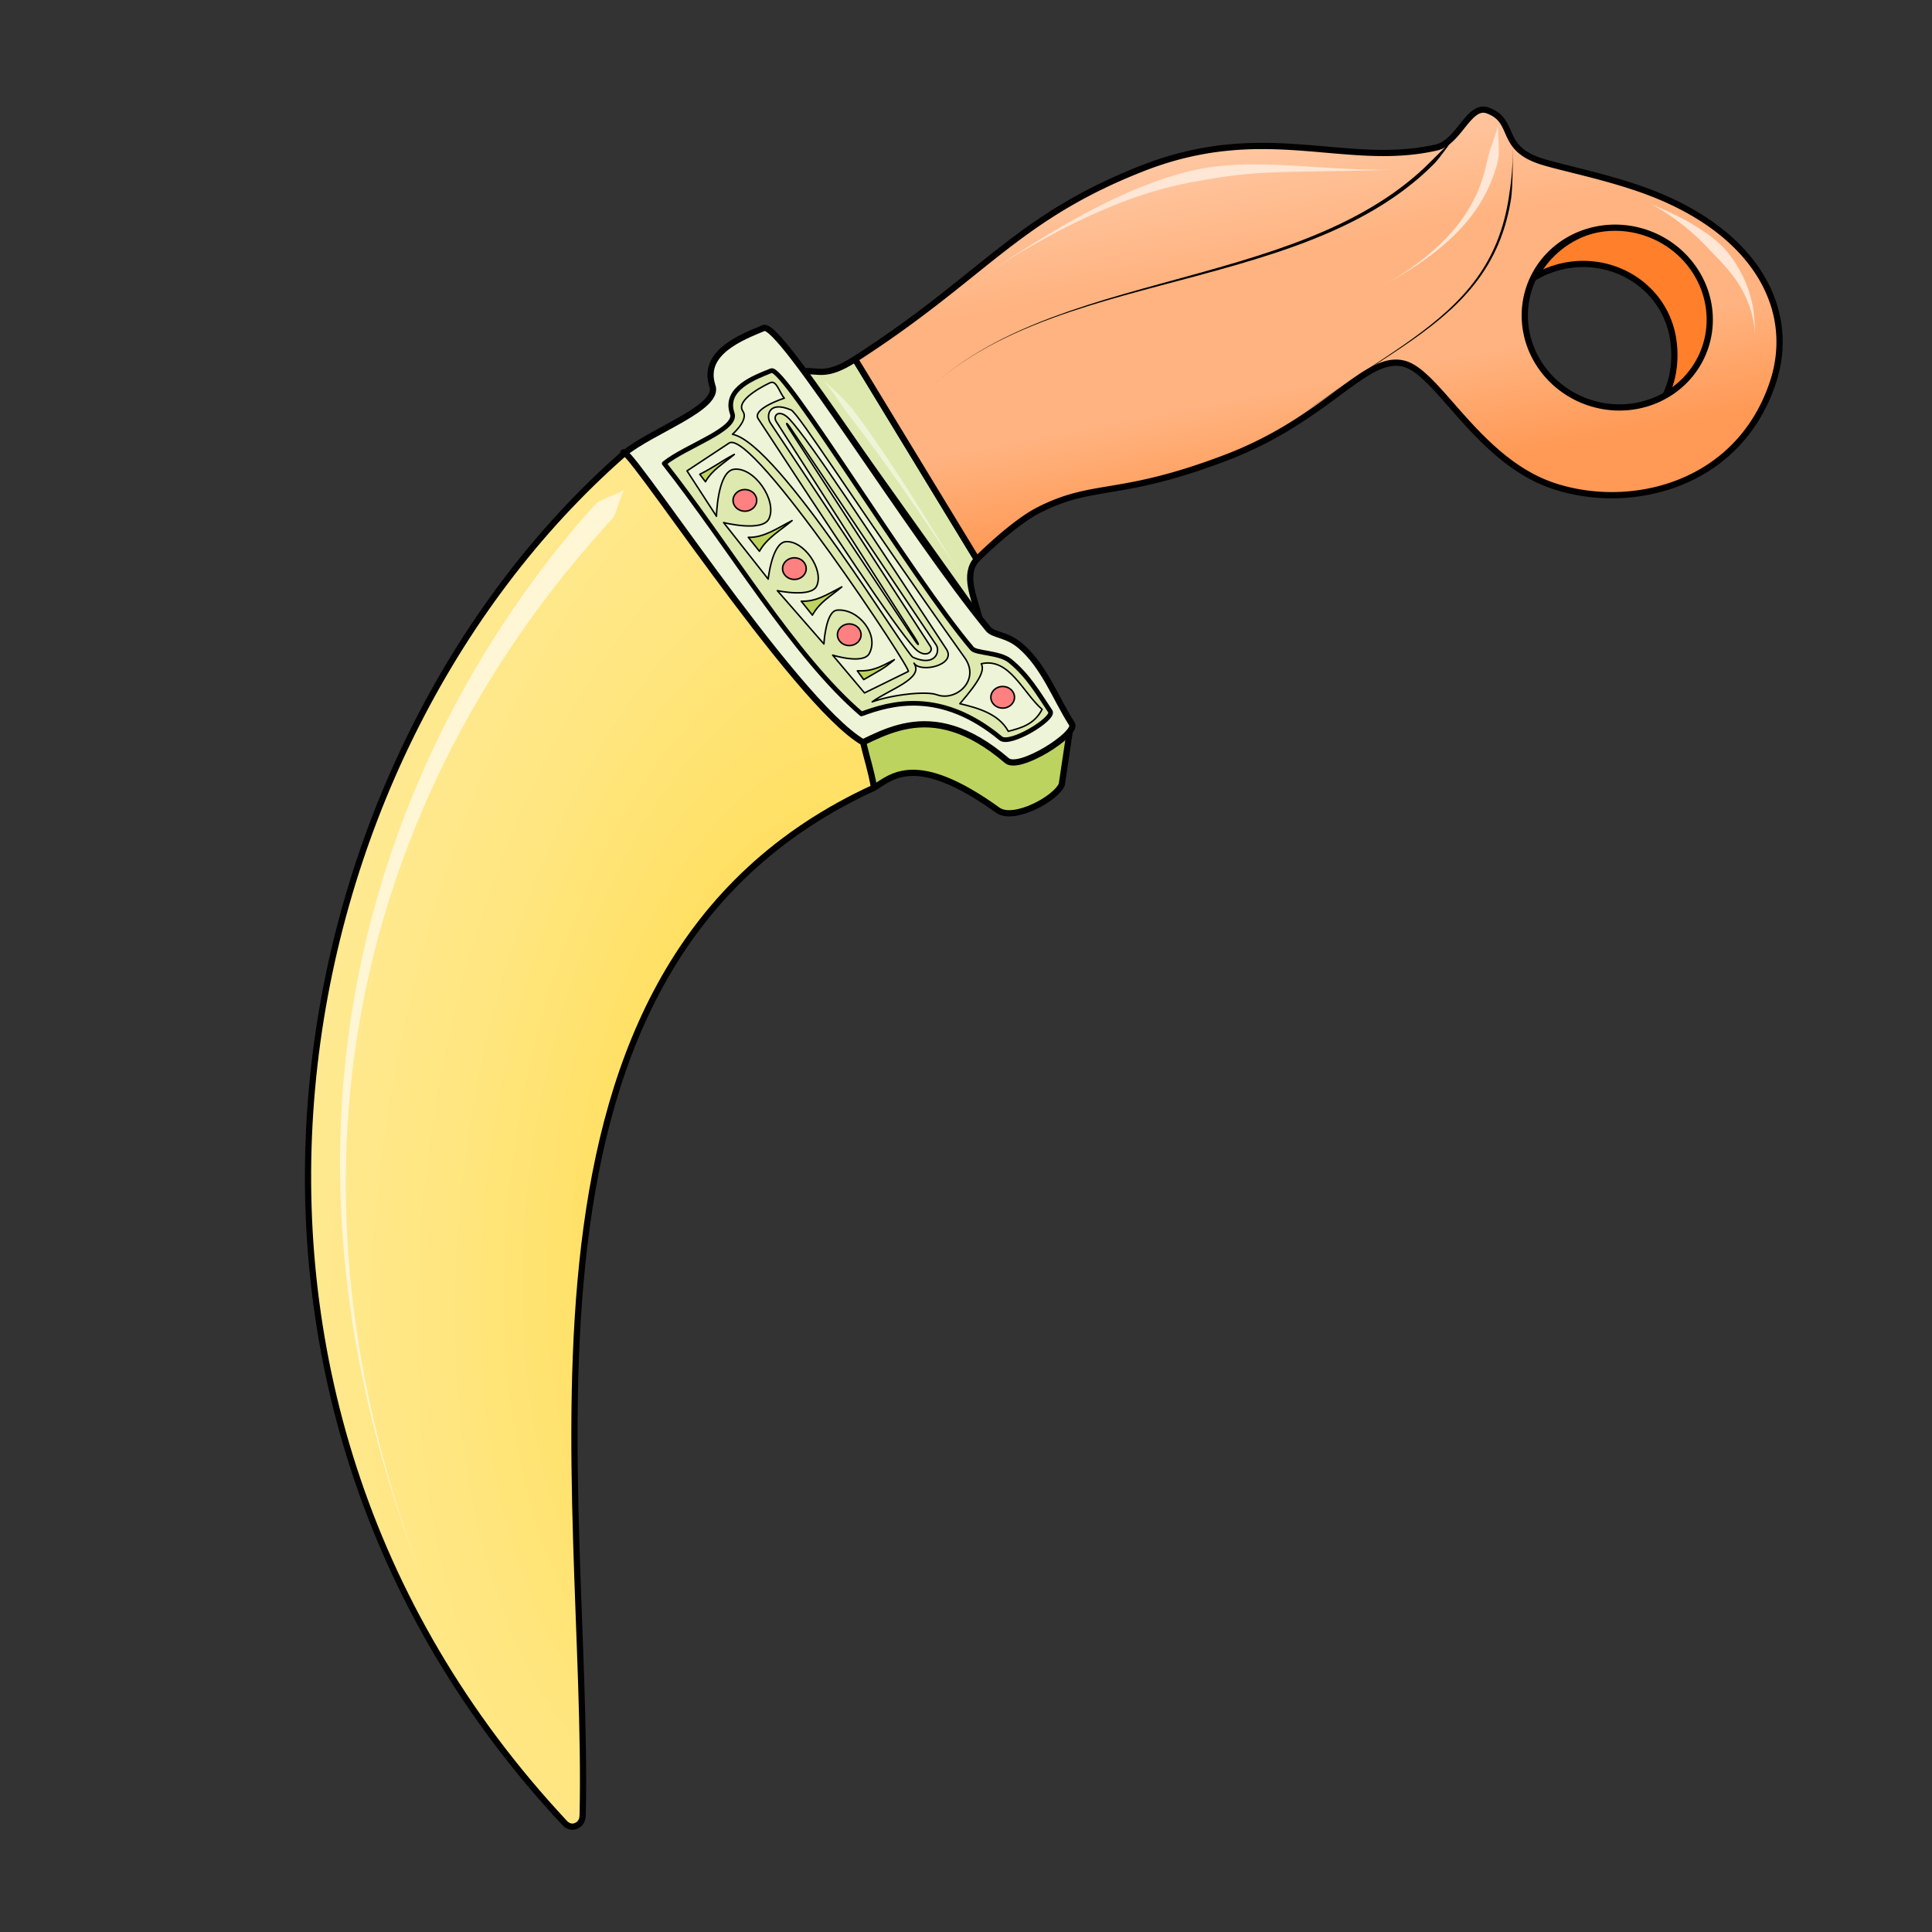 <?xml version="1.0" encoding="UTF-8"?>
<svg cursor="default" version="1.1" viewBox="0 0 256 256" xmlns="http://www.w3.org/2000/svg" xmlns:cc="http://creativecommons.org/ns#" xmlns:dc="http://purl.org/dc/elements/1.1/" xmlns:rdf="http://www.w3.org/1999/02/22-rdf-syntax-ns#">
 <rect x="0" y="0" width="256" height="256" fill="#333333" stroke="none"/>
 <defs>
  <linearGradient id="linearGradient950" x1="83.39" x2="106.98" y1="74.983" y2="34.712" gradientTransform="matrix(-1.037 -.368 -.368 1.037 299.47 16.341)" gradientUnits="userSpaceOnUse">
   <stop stop-color="#f95" offset="0"/>
   <stop stop-color="#ffb380" offset=".28"/>
   <stop stop-color="#ffb380" offset=".619"/>
   <stop stop-color="#fca" offset="1"/>
  </linearGradient>
  <radialGradient id="radialGradient980" cx="129.5" cy="179.55" r="25.009" gradientTransform="matrix(-1.394 -.196 -.448 3.18 359.16 -385.61)" gradientUnits="userSpaceOnUse">
   <stop stop-color="#faa" offset="0"/>
   <stop stop-color="#faa" offset=".642"/>
   <stop stop-color="#ff8080" offset="1"/>
  </radialGradient>
  <radialGradient id="radialGradient1006" cx="87.774" cy="165.57" r="34.652" gradientTransform="matrix(-2.707 -.428 .822 -5.198 207.9 1054.2)" gradientUnits="userSpaceOnUse">
   <stop stop-color="#fd5" offset="0"/>
   <stop stop-color="#fd5" offset=".138"/>
   <stop stop-color="#ffe680" offset=".49"/>
   <stop stop-color="#fea" offset="1"/>
  </radialGradient>
 </defs>
 <g stroke="#000" stroke-linecap="round" stroke-linejoin="round" stroke-width=".825">
  <path d="m211.27 30.431c6.566-1.749 13.256 1.961 14.943 8.289 1.361 5.129 0.139 10.386-5.582 13.775 1.355-2.597 1.548-6.013 0.811-8.799-1.687-6.327-8.376-10.038-14.943-8.289-1.089 0.295-2.135 0.733-3.106 1.301 1.593-3.074 4.463-5.361 7.877-6.277z" fill="#ff7f2a"/>
  <path d="m129.8 81.988c-0.694-2.799-2.206-5.843-0.369-7.885l-16.132-26.517c-3.904 2.503-4.851 1.418-6.856 1.618 0.734 6.556 12.665 26.467 23.356 32.784z" fill="#dde9af"/>
  <path d="m124.61 81.685c-9.101 4.337-20.469 8.213-19.437 19.628-30.898 23.358-36.953 69.398-32.219 131.25-27.743-33.515-26.869-83.468-16.645-115.11 12.595-38.98 47.035-56.805 49.934-63.653z" fill="url(#radialGradient980)"/>
  <path d="m129.8 81.988c-1.911-0.799-3.701-1.342-4.516 0.159-9.807-9.265-15.967-22.041-19.042-28.349 0.302-1.037 0.227-2.868 0.201-4.594z" fill="#fd5"/>
  <path d="m197.12 14.632c3.767 1.375 1.496 4.809 6.821 6.657 2.513 0.871 8.946 2.068 14.423 4.12 14.474 5.423 19.74 15.775 16.531 25.334-4.62 13.763-19.055 17.071-29.213 13.587-9.808-3.364-15.108-14.881-19.574-16.116-5.13-1.418-10.019 7.228-23.654 12.424-14.285 5.444-17.461 3.193-24.851 6.967-3.443 1.758-8.17 6.499-8.17 6.499l-16.132-26.517c17.153-11.022 21.22-18.637 38.008-25.254 16.346-6.443 26.957-0.036 39.032-2.795 2.977-0.68 4.304-5.81 6.78-4.906zm21.139 16.274a12.305 11.858 19.525 0 0-15.561 7.062 12.305 11.858 19.525 0 0 7.636 15.288 12.305 11.858 19.525 0 0 15.559-7.063 12.305 11.858 19.525 0 0-7.634-15.288z" fill="url(#linearGradient950)"/>
 </g>
 <path d="m72.957 232.56c-0.098-0.597-0.132-2.41-0.226-2.995-2.165-13.473-4.467-30.048-5.417-45.8-0.959-15.899-0.406-28.487 1.561-38.915 1.687-8.943 4.28-15.58 6.986-21.216 3.564-7.423 7.12-13.27 9.28-17.447-2.16 4.177-5.75 9.998-9.373 17.402-2.75 5.62-5.403 12.255-7.15 21.212-2.037 10.446-2.651 23.064-1.74 38.99 0.902 15.768 3.179 32.385 5.344 45.856 0.094 0.585 0.637 2.317 0.736 2.914z"/>
 <path d="m200.43 18.726c0.04 0.936 0.035 2.403-0.085 3.988-0.124 1.625-0.317 2.77-0.439 3.552-0.269 1.718-0.742 3.801-1.651 5.984-1.354 3.251-3.417 6.132-6.521 8.967-2.825 2.58-6.226 4.863-9.661 7.132-5.268 3.48-7.96 5.282-11.346 7.952 3.317-2.615 6.167-4.5 11.389-7.887 3.45-2.237 6.885-4.493 9.747-7.054 3.15-2.819 5.27-5.708 6.667-8.994 0.937-2.204 1.426-4.314 1.698-6.049 0.213-1.359 0.275-5.905 0.202-7.591z"/>
 <path d="m192.84 18.035c-0.543 0.727-2.48 2.582-3.095 3.208-2.581 2.631-6.259 5.562-11.975 8.329-5.561 2.692-11.691 4.609-18.883 6.611-7.04 1.96-13.274 3.546-19.332 5.805-8.053 3.004-12.819 6.195-16.177 9.318 3.353-3.119 8.158-6.282 16.216-9.213 6.066-2.207 12.31-3.739 19.367-5.64 7.205-1.941 13.386-3.816 19.001-6.481 5.781-2.745 9.533-5.692 12.155-8.365 0.624-0.636 2.18-2.845 2.723-3.571z"/>
 <path d="m198.51 16.474c-0.089 0.864 0.229 3.648 0.028 4.581-0.044 0.202-0.098 0.431-0.164 0.68-0.349 1.322-1.031 3.285-2.381 5.409-1.162 1.828-2.713 3.622-4.795 5.397-2.734 2.331-5.752 4.094-8.14 5.403 2.364-1.296 5.351-3.236 7.88-5.689 1.939-1.882 3.293-3.749 4.245-5.579 1.101-2.114 1.576-4.022 1.855-5.268 0.053-0.235 0.1-0.457 0.141-0.646 0.191-0.884 1.242-3.424 1.331-4.288z" fill="#ffe6d5"/>
 <path d="m108.94 50.22c0.325 0.319 1.086 0.956 1.93 1.775 0.859 0.834 1.737 1.775 2.176 2.34 0.188 0.242 0.4 0.52 0.634 0.833 1.276 1.706 2.958 4.114 5.001 7.225 1.937 2.95 3.777 5.889 5.295 8.362 1.474 2.402 2.463 4.068 2.997 4.928-0.496-0.799-1.607-2.505-3.161-4.823-1.606-2.396-3.578-5.284-5.608-8.142-2.207-3.107-3.848-5.287-5.2-7.037-0.238-0.308-0.449-0.579-0.636-0.82-0.416-0.536-1.15-1.636-1.823-2.587-0.698-0.986-1.261-1.719-1.603-2.055z" fill="#eef4d7"/>
 <path d="m105.12 60.102c-4.932 3.616-12.112 9.768-18.962 17.548-6.962 7.907-11.082 14.556-13.859 18.986-2.986 4.764-7.041 11.78-10.567 21.083-4.418 11.655-7.072 24.419-7.882 38.52-0.787 13.717 0.341 26.251 1.429 34.268-1.093-8.044-2.595-20.466-2.305-34.302 0.296-14.184 2.409-27.237 6.478-39.301 3.245-9.62 7.207-17 10.268-21.884 2.748-4.384 7.847-11.131 15.335-18.418 7.71-7.503 14.921-12.728 20.064-16.499z" fill="#ffd5d5"/>
 <path d="m218.42 26.87c1.231 0.573 2.986 1.237 5.213 2.481 2.151 1.202 3.777 2.448 4.664 3.371 0.176 0.183 0.378 0.41 0.594 0.673 1.036 1.262 2.165 3.07 2.872 5.259 0.798 2.473 0.778 4.495 0.744 5.965 0.034-1.443-0.299-3.519-1.397-5.698-0.99-1.963-2.29-3.434-3.343-4.53-0.193-0.201-0.388-0.399-0.582-0.601-0.931-0.969-1.982-2.19-3.983-3.8-1.827-1.47-3.684-2.608-4.782-3.12z" fill="#ffe6d5"/>
 <g stroke="#000" stroke-linecap="round" stroke-linejoin="round" stroke-width=".825">
  <path d="m111.92 96.299 3.902 8.068c2.272-1.334 5.45-4.888 16.387 2.987 2.097 1.51 7.716-1.511 8.485-3.411l1.141-7.645c-10.018-0.339-26.226-11.413-29.915 6.3e-4z" fill="#bcd35f"/>
  <path d="m82.596 60.177c3.795-3.166 12.967-6.175 11.781-9.101-1.381-4.381 3.885-6.395 6.819-7.614 2.171-0.902 19.343 27.214 29.742 39.874 0.714 0.869 2.437 0.684 4.239 2.21 3.196 2.705 4.759 7.134 6.864 10.384 0.827 1.277-6.996 6.247-8.615 4.861-10.481-8.978-16.957-3.016-21.975-1.096z" fill="#eef4d7"/>
  <path d="m74.838 241.57c-53.972-57.713-37.946-141.29 7.758-181.39-0.84-3.644 22.638 32.953 31.777 38.189 0.565 2.384 1.023 3.617 1.445 6.002-51.845 23.762-37.663 92.568-38.608 136.01-0.008 0.35 0.003 1.211-0.921 1.576-0.568 0.224-1.106-0.017-1.45-0.384z" fill="url(#radialGradient1006)"/>
 </g>
 <path d="m82.807 64.818c-0.547 0.562-3.279 1.317-3.84 1.931-3.36 3.674-8.853 10.215-14.415 19.249-5.679 9.226-11.445 21.07-15.216 35.281-4.1 15.45-5.329 31.745-3.35 48.688 1.975 16.901 6.795 31.471 11.298 42.503-4.498-11.021-9.144-25.692-10.815-42.555-1.676-16.916-0.073-33.07 4.349-48.223 4.068-13.939 10.058-25.444 15.849-34.356 5.66-8.71 11.201-15.036 14.465-18.607 0.549-0.6 1.127-3.35 1.674-3.912z" fill="#fff6d5"/>
 <path d="m131.24 35.902c4.929-3.209 10.842-7.025 17.137-9.913 5.112-2.345 8.917-3.322 11.129-3.704 0.498-0.086 1.082-0.171 1.74-0.245 3.423-0.388 6.746-0.306 11.504-0.007 5.526 0.347 9.098 0.58 13.071 0.416-3.027 0.125-8.351 0.224-13.088 0.29-4.862 0.067-7.899 0.27-11.289 0.791-0.635 0.098-1.193 0.193-1.676 0.276-2.148 0.37-5.854 0.978-11.063 2.965-6.225 2.374-12.69 6.024-17.465 9.132z" fill="#ffe6d5"/>
 <g stroke="#000" stroke-linecap="round" stroke-linejoin="round">
  <path d="m88.013 61.411c2.895-2.329 9.894-4.543 8.989-6.697-1.054-3.224 2.964-4.705 5.203-5.602 1.656-0.663 18.661 27.512 26.595 36.827 0.545 0.64 3.652 0.504 5.028 1.626 2.439 1.99 3.736 4.3 5.343 6.691 0.631 0.94-5.338 4.597-6.573 3.576-7.997-6.606-14.626-4.645-18.454-3.232-8.936-7.64-17.42-22.126-26.13-33.189z" fill="#dde9af" stroke-width=".618"/>
  <g stroke-width=".2">
   <path d="m91.033 62.392 3.902 6.012s0.125-5.935 2.32-6.223c2.65-0.347 5.762 4.113 4.641 6.539-0.844 1.826-6.012 0.527-6.012 0.527l5.906 7.488s0.503-4.798 2.32-4.957c2.376-0.208 5.083 3.675 4.113 5.853-0.713 1.601-5.221 0.633-5.221 0.633l6.17 7.066s0.221-4.343 1.74-4.482c2.829-0.259 5.63 3.253 4.271 5.748-0.808 1.485-4.851 0.211-4.851 0.211l4.219 5.01 5.801-2.848c0.731 0.167-20.569-32.14-23.73-30.269z" fill="#eef4d7"/>
   <g fill="#bcd35f">
    <path d="m99.154 71.198 1.476 1.846c1.002-1.792 2.814-2.776 4.324-4.061-1.903 0.979-3.765 2.292-5.801 2.215z"/>
    <path d="m106.17 79.662 1.476 1.846c1.002-1.792 2.392-2.459 3.902-3.744-1.903 0.979-3.343 1.976-5.379 1.898z"/>
    <path d="m92.728 62.846 0.747 0.989c0.887-1.6 2.491-2.478 3.827-3.625-1.685 0.874-2.492 1.575-4.574 2.636z"/>
    <path d="m113.6 88.89 0.844 1.16c2.163-1.265 2.55-1.352 4.061-2.637-1.903 0.979-2.869 1.554-4.904 1.476z"/>
   </g>
   <g fill="#ff8080">
    <ellipse cx="98.7" cy="66.304" rx="1.566" ry="1.436"/>
    <ellipse cx="105.26" cy="75.346" rx="1.566" ry="1.436"/>
    <ellipse cx="112.53" cy="84.109" rx="1.566" ry="1.436"/>
   </g>
   <path d="m102 50.737s-4.674 2.139-3.573 3.74c0.357 0.52 0.348 1.425-1.367 3.071 6.144 1.182 22.941 29.132 23.919 29.555 3.02 1.305 3.623-0.822 3.067-1.648l-19.288-28.711c-0.638-0.95-0.742-0.798-0.052 0.266l18.56 28.604c0.528 0.813-0.747 1.708-2.08 0.266-2.633-2.848-11.2-15.835-20.723-30.395-0.864-1.321 3.462-2.729 3.462-2.729-0.639-0.686-1.026-2.504-1.924-2.019z" fill="#eef4d7"/>
   <path d="m124.12 92.053c2.581 0.953 5.813-1.941 3.712-4.893-14.6-20.521-22.006-32.414-23.022-32.844-3.062-1.296-3.29 0.879-2.739 1.708l19.09 28.737c0.633 0.953 0.736 0.803 0.053-0.264l-18.351-28.631c-0.522-0.815 0.385-1.768 1.737-0.337 2.669 2.826 11.265 15.947 20.795 30.474 1.394 2.125-3.434 3.214-4.289 1.87 1.385 2.043-3.266 3.461-5.535 5.125 2.755-0.988 7.204-1.443 8.551-0.945z" fill="#eef4d7"/>
   <path d="m127.19 93.241c2.802-3.246 3.257-4.446 2.835-5.291 3.714-0.845 5.465 3.763 8.054 6.041-0.996 1.96-2.721 2.463-4.475 2.909-1.287-2.369-4.148-3.111-6.415-3.658z" fill="#eef4d7"/>
   <ellipse cx="132.86" cy="92.395" rx="1.566" ry="1.436" fill="#ff8080"/>
  </g>
 </g>
</svg>
